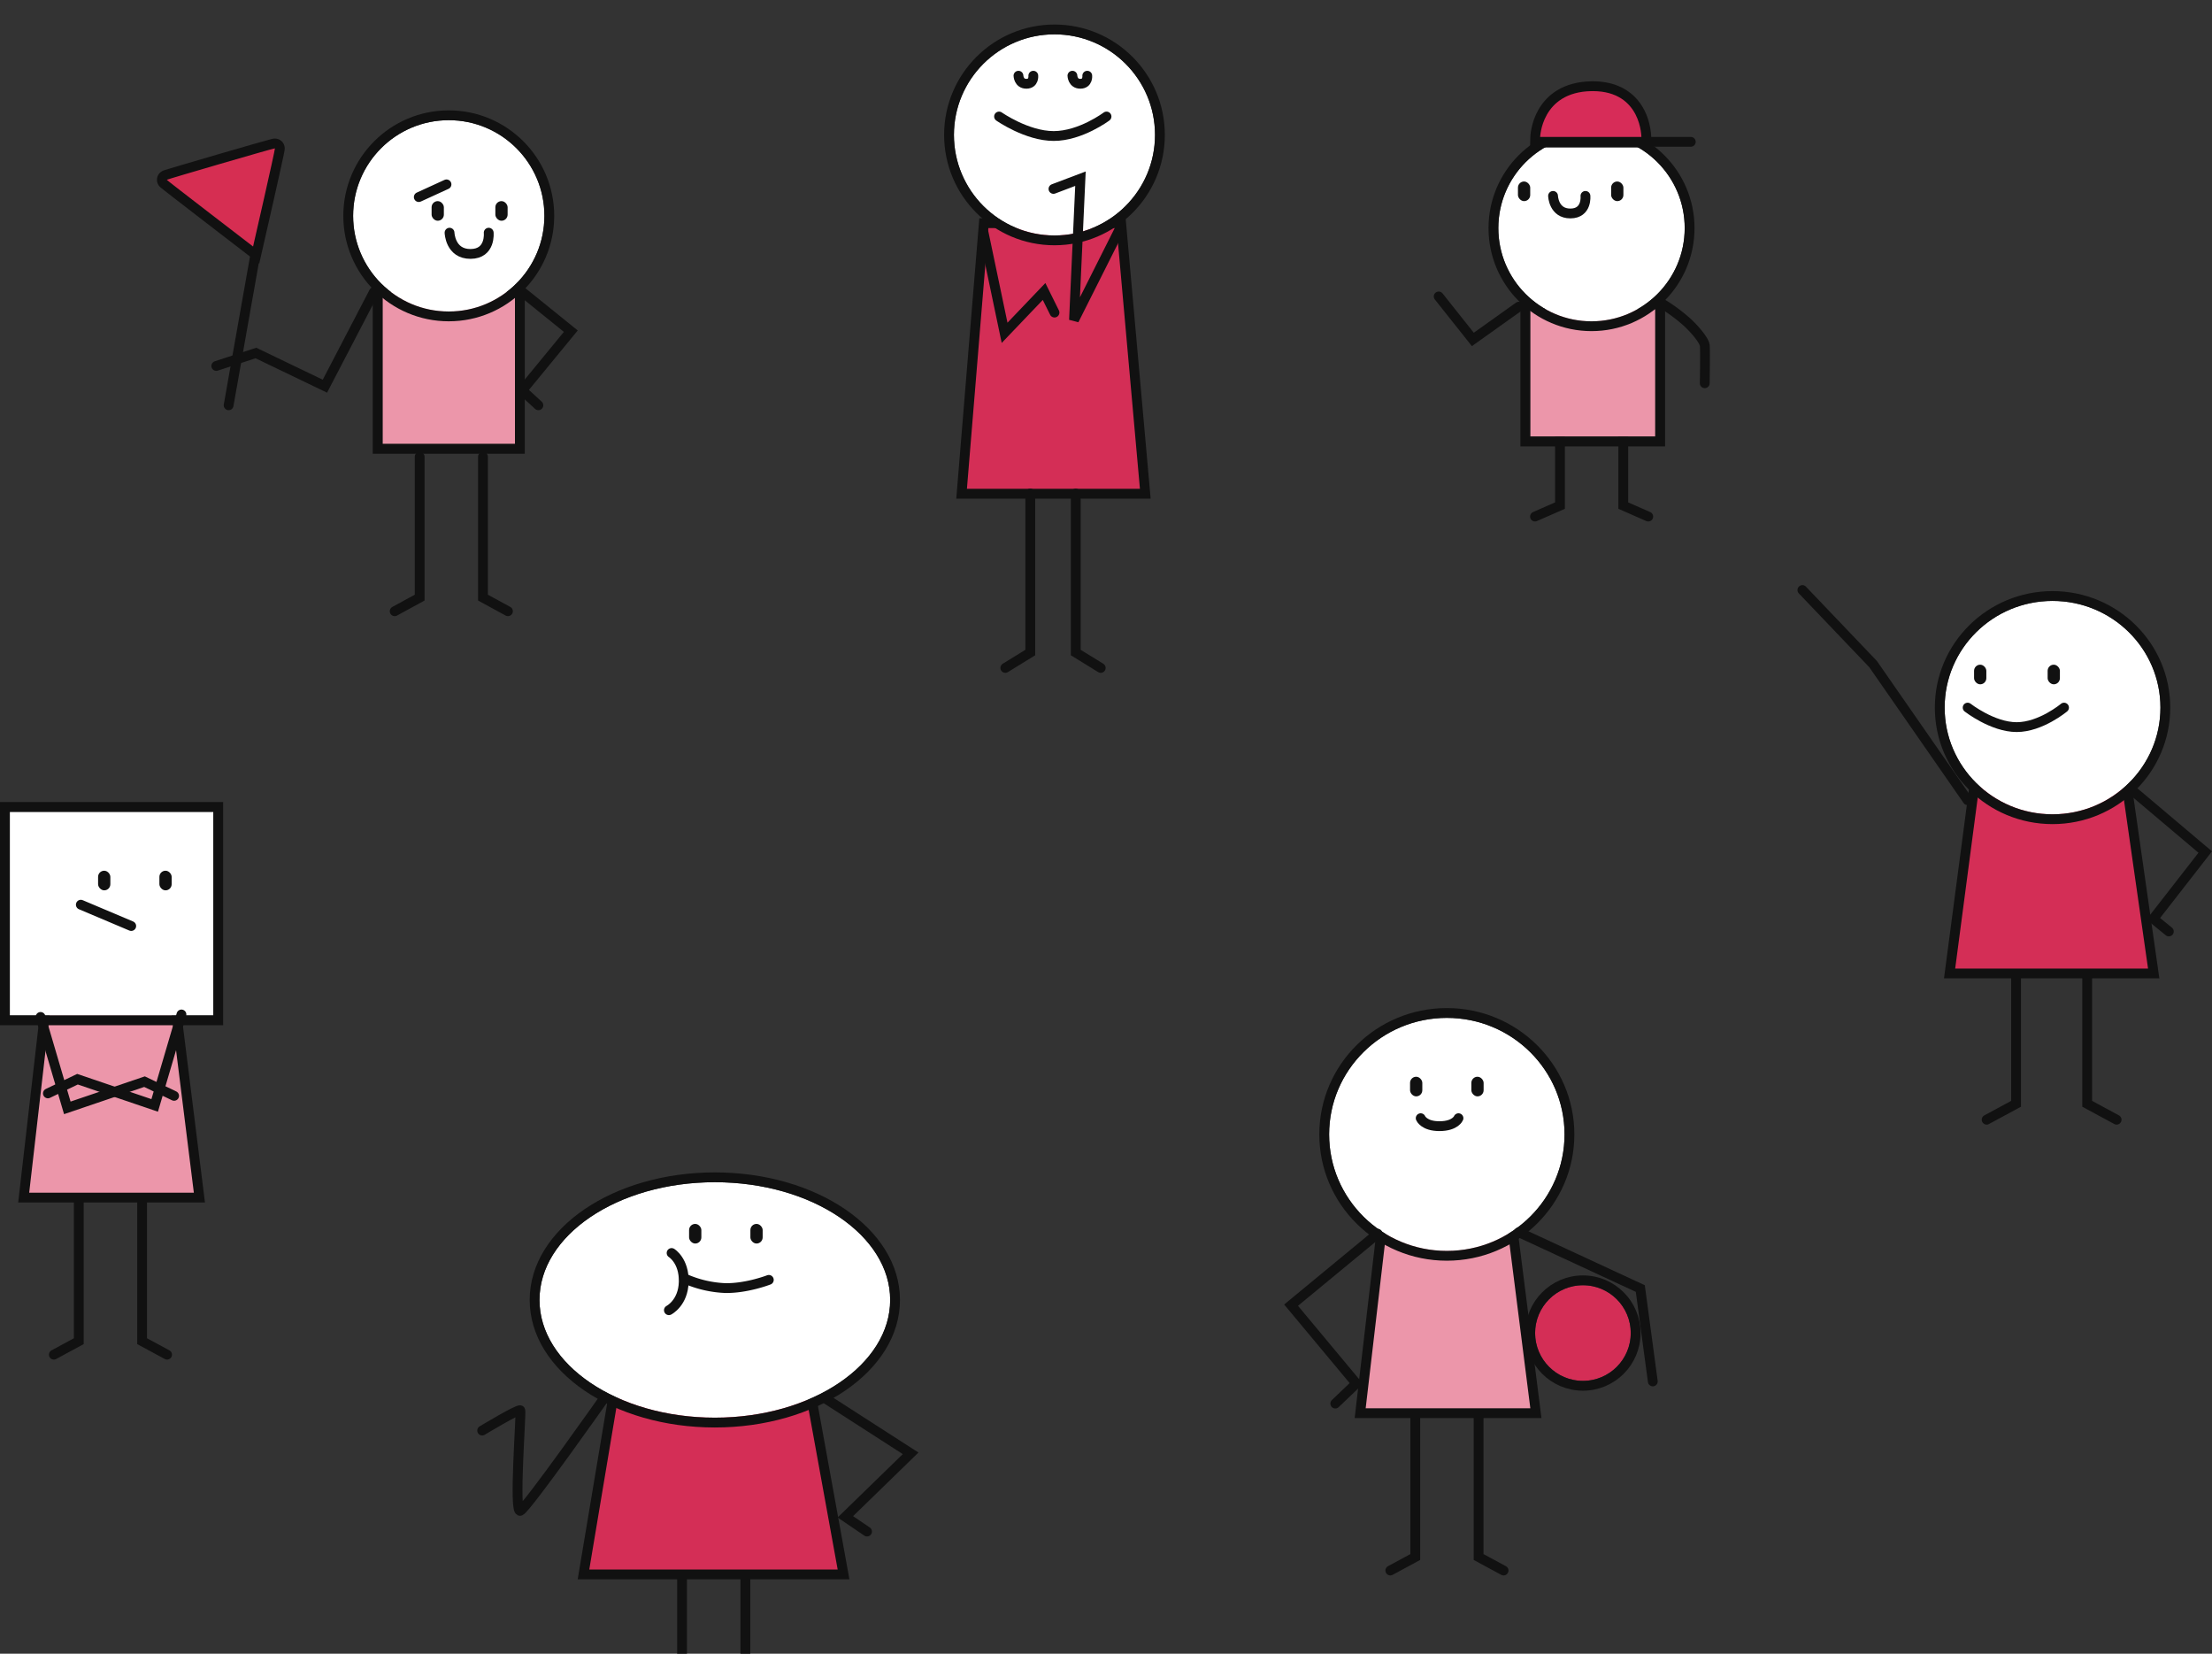 <svg xmlns="http://www.w3.org/2000/svg" width="902.024" height="674.243" viewBox="0 0 902.024 674.243"><rect x="0" y="0" width="902.024" height="674.243" fill="#333333" stroke="none"/><g id="Group_4" data-name="Group 4" transform="translate(-65 -208)"><path id="Path_76" fill="none" stroke="#111" stroke-linecap="round" stroke-width="4" d="M2630.032,1141l31.233,26.388-21.183,27.2,6.344,5.181" data-name="Path 76" transform="translate(-1697 -612)"/><path id="Path_80" fill="none" stroke="#111" stroke-linecap="round" stroke-width="4" d="M2096.628,1388.917l36.713,23.615-26.618,25.892,8.845,6.008" data-name="Path 80" transform="translate(-1697 -612)"/><g id="Path_43" fill="#ec96aa" data-name="Path 43"><path stroke="none" d="M 2225.705 987.265 L 2223.44 987.265 L 2156.298 987.265 L 2154.055 987.265 L 2154.312 985.036 L 2162.629 912.771 L 2162.833 911 L 2164.616 911 L 2214.418 911 L 2216.184 911 L 2216.403 912.752 L 2225.424 985.017 L 2225.705 987.265 Z" transform="translate(-2079.391 -291)"/><path fill="#111" stroke="none" d="M 2164.616 913 L 2156.298 985.265 L 2223.44 985.265 L 2214.418 913 L 2164.616 913 M 2161.05 909 L 2164.616 909 L 2214.418 909 L 2217.95 909 L 2218.387 912.504 L 2227.409 984.769 L 2227.97 989.265 L 2223.44 989.265 L 2156.298 989.265 L 2151.812 989.265 L 2152.324 984.808 L 2160.642 912.543 L 2161.05 909 Z" transform="translate(-2079.391 -291)"/></g><path id="Path_4" fill="none" stroke="#111" stroke-linecap="round" stroke-width="4" d="M175.129,517.706v46.225L164.948,568.4" data-name="Path 4" transform="translate(168.003 321.208)"/><path id="Path_52" fill="none" stroke="#111" stroke-linecap="round" stroke-width="4" d="M175.129,517.706v46.225L164.948,568.4" data-name="Path 52" transform="translate(526.003 -149.792)"/><path id="Path_44" fill="none" stroke="#111" stroke-linecap="round" stroke-width="4" d="M164.948,517.706v46.225l10.181,4.469" data-name="Path 44" transform="translate(204.003 321.208)"/><path id="Path_53" fill="none" stroke="#111" stroke-linecap="round" stroke-width="4" d="M164.948,517.706v46.225l10.181,4.469" data-name="Path 53" transform="translate(562.003 -149.792)"/><path id="Path_50" fill="none" stroke="#111" stroke-linecap="round" stroke-width="4" d="M176.956,517.706v67.115l-12.008,6.488" data-name="Path 50" transform="translate(710.176 73.208)"/><path id="Path_51" fill="none" stroke="#111" stroke-linecap="round" stroke-width="4" d="M164.948,517.706v67.115l12.008,6.488" data-name="Path 51" transform="translate(751.176 73.208)"/><g id="Path_39" fill="#d42e56" data-name="Path 39"><path stroke="none" d="M 2229.03 1021.298 L 2226.844 1021.298 L 2156.298 1021.298 L 2154.127 1021.298 L 2154.305 1019.134 L 2163.045 912.836 L 2163.196 911 L 2165.038 911 L 2217.365 911 L 2219.194 911 L 2219.357 912.822 L 2228.836 1019.12 L 2229.03 1021.298 Z" transform="translate(-1697 -612)"/><path fill="#111" stroke="none" d="M 2165.038 913 L 2156.298 1019.298 L 2226.844 1019.298 L 2217.365 913 L 2165.038 913 M 2161.353 909 L 2165.038 909 L 2217.365 909 L 2221.024 909 L 2221.349 912.645 L 2230.828 1018.942 L 2231.216 1023.298 L 2226.844 1023.298 L 2156.298 1023.298 L 2151.956 1023.298 L 2152.312 1018.97 L 2161.051 912.672 L 2161.353 909 Z" transform="translate(-1697 -612)"/></g><g id="Path_42" fill="#ec96aa" data-name="Path 42"><path stroke="none" d="M 2225.709 986.156 L 2223.44 986.156 L 2156.298 986.156 L 2154.051 986.156 L 2154.312 983.924 L 2162.629 912.768 L 2162.836 911 L 2164.616 911 L 2214.418 911 L 2216.18 911 L 2216.402 912.748 L 2225.424 983.905 L 2225.709 986.156 Z" transform="translate(-1534.391 -202)"/><path fill="#111" stroke="none" d="M 2164.616 913 L 2156.298 984.156 L 2223.44 984.156 L 2214.418 913 L 2164.616 913 M 2161.056 909 L 2164.616 909 L 2214.418 909 L 2217.943 909 L 2218.386 912.497 L 2227.408 983.653 L 2227.979 988.156 L 2223.44 988.156 L 2156.298 988.156 L 2151.803 988.156 L 2152.325 983.692 L 2160.643 912.536 L 2161.056 909 Z" transform="translate(-1534.391 -202)"/></g><g id="Path_40" fill="#d42e56" data-name="Path 40"><path stroke="none" d="M 2237.25 988.896 L 2234.944 988.896 L 2156.298 988.896 L 2154.017 988.896 L 2154.315 986.635 L 2164.058 912.739 L 2164.288 911 L 2166.041 911 L 2224.376 911 L 2226.111 911 L 2226.356 912.717 L 2236.924 986.613 L 2237.25 988.896 Z" transform="translate(-1294 -384)"/><path fill="#111" stroke="none" d="M 2166.041 913 L 2156.298 986.896 L 2234.944 986.896 L 2224.376 913 L 2166.041 913 M 2162.534 909 L 2166.041 909 L 2224.376 909 L 2227.845 909 L 2228.336 912.434 L 2238.904 986.33 L 2239.557 990.896 L 2234.944 990.896 L 2156.298 990.896 L 2151.736 990.896 L 2152.333 986.373 L 2162.076 912.477 L 2162.534 909 Z" transform="translate(-1294 -384)"/></g><g id="Path_41" fill="#d42e56" data-name="Path 41"><path stroke="none" d="M 2259.989 989.91 L 2257.593 989.91 L 2156.298 989.91 L 2153.936 989.91 L 2154.326 987.579 L 2166.875 912.67 L 2167.154 911 L 2168.847 911 L 2243.982 911 L 2245.651 911 L 2245.95 912.642 L 2259.561 987.552 L 2259.989 989.91 Z" transform="translate(-1851 -140)"/><path fill="#111" stroke="none" d="M 2168.847 913 L 2156.298 987.91 L 2257.593 987.91 L 2243.982 913 L 2168.847 913 M 2165.461 909 L 2168.847 909 L 2243.982 909 L 2247.321 909 L 2247.917 912.285 L 2261.529 987.194 L 2262.385 991.91 L 2257.593 991.91 L 2156.298 991.91 L 2151.573 991.91 L 2152.353 987.249 L 2164.902 912.339 L 2165.461 909 Z" transform="translate(-1851 -140)"/></g><g id="Rectangle_16" fill="#ec96aa" stroke="#111" stroke-width="4" data-name="Rectangle 16" transform="translate(221 327)"><rect width="54" height="62" stroke="none"/><rect width="58" height="66" x="-2" y="-2" fill="none"/></g><g id="Rectangle_17" fill="#ec96aa" stroke="#111" stroke-width="4" data-name="Rectangle 17" transform="translate(689 334)"><rect width="51" height="52" stroke="none"/><rect width="55" height="56" x="-2" y="-2" fill="none"/></g><g id="Rectangle_15" fill="#fff" stroke="#111" stroke-width="4" data-name="Rectangle 15" transform="translate(69 539)"><rect width="83" height="83" stroke="none"/><rect width="87" height="87" x="-2" y="-2" fill="none"/></g><g id="Ellipse_11" fill="#fff" stroke="#111" stroke-width="4" data-name="Ellipse 11" transform="translate(285 690)"><ellipse cx="71.5" cy="48" stroke="none" rx="71.5" ry="48"/><ellipse cx="71.5" cy="48" fill="none" rx="73.5" ry="50"/></g><g id="Ellipse_12" fill="#fff" stroke="#111" stroke-width="4" data-name="Ellipse 12" transform="translate(607 623)"><ellipse cx="48" cy="47.5" stroke="none" rx="48" ry="47.5"/><ellipse cx="48" cy="47.5" fill="none" rx="50" ry="49.5"/></g><g id="Ellipse_13" fill="#fff" stroke="#111" stroke-width="4" data-name="Ellipse 13" transform="translate(858 453)"><ellipse cx="44" cy="43.5" stroke="none" rx="44" ry="43.5"/><ellipse cx="44" cy="43.5" fill="none" rx="46" ry="45.5"/></g><g id="Ellipse_14" fill="#fff" stroke="#111" stroke-width="4" data-name="Ellipse 14" transform="translate(676 263)"><circle cx="38" cy="38" r="38" stroke="none"/><circle cx="38" cy="38" r="40" fill="none"/></g><g id="Ellipse_16" fill="#fff" stroke="#111" stroke-width="4" data-name="Ellipse 16" transform="translate(209 257)"><circle cx="39" cy="39" r="39" stroke="none"/><circle cx="39" cy="39" r="41" fill="none"/></g><g id="Ellipse_15" fill="#fff" stroke="#111" stroke-width="4" data-name="Ellipse 15" transform="translate(454 222)"><circle cx="41" cy="41" r="41" stroke="none"/><circle cx="41" cy="41" r="43" fill="none"/></g><path id="Path_46" fill="none" stroke="#111" stroke-linecap="round" stroke-width="4" d="M175.129,517.706v56.9l-10.181,5.5" data-name="Path 46" transform="translate(-77.997 180.208)"/><path id="Path_55" fill="none" stroke="#111" stroke-linecap="round" stroke-width="4" d="M175.129,517.706v64.836l-10.181,6.268" data-name="Path 55" transform="translate(310.003 -108.49)"/><path id="Path_57" fill="none" stroke="#111" stroke-linecap="round" stroke-width="4" d="M175.129,517.706v57.438L164.948,580.7" data-name="Path 57" transform="translate(61.003 -123.49)"/><path id="Path_58" fill="none" stroke="#111" stroke-linecap="round" stroke-width="4" d="M164.948,517.706v57.438l10.181,5.553" data-name="Path 58" transform="translate(97.003 -123.49)"/><path id="Path_48" fill="none" stroke="#111" stroke-linecap="round" stroke-width="4" d="M175.129,517.706v56.9l-10.181,5.5" data-name="Path 48" transform="translate(467.003 268.208)"/><path id="Path_45" fill="none" stroke="#111" stroke-linecap="round" stroke-width="4" d="M164.948,517.706v56.9l10.181,5.5" data-name="Path 45" transform="translate(-41.997 180.208)"/><path id="Path_54" fill="none" stroke="#111" stroke-linecap="round" stroke-width="4" d="M164.948,517.706v64.836l10.181,6.268" data-name="Path 54" transform="translate(338.738 -108.49)"/><path id="Path_47" fill="none" stroke="#111" stroke-linecap="round" stroke-width="4" d="M164.948,517.706v56.9l10.181,5.5" data-name="Path 47" transform="translate(503.003 268.208)"/><rect id="Rectangle_10" width="5" height="8" fill="#111" data-name="Rectangle 10" rx="2.5" transform="translate(105 563)"/><rect id="Rectangle_18" width="5" height="8" fill="#111" data-name="Rectangle 18" rx="2.5" transform="translate(130 563)"/><rect id="Rectangle_19" width="5" height="8" fill="#111" data-name="Rectangle 19" rx="2.5" transform="translate(346 707)"/><rect id="Rectangle_20" width="5" height="8" fill="#111" data-name="Rectangle 20" rx="2.5" transform="translate(371 707)"/><rect id="Rectangle_21" width="5" height="8" fill="#111" data-name="Rectangle 21" rx="2.5" transform="translate(640 647)"/><rect id="Rectangle_22" width="5" height="8" fill="#111" data-name="Rectangle 22" rx="2.5" transform="translate(665 647)"/><rect id="Rectangle_23" width="5" height="8" fill="#111" data-name="Rectangle 23" rx="2.5" transform="translate(870 479)"/><rect id="Rectangle_24" width="5" height="8" fill="#111" data-name="Rectangle 24" rx="2.5" transform="translate(900 479)"/><rect id="Rectangle_25" width="5" height="8" fill="#111" data-name="Rectangle 25" rx="2.5" transform="translate(684 282)"/><rect id="Rectangle_26" width="5" height="8" fill="#111" data-name="Rectangle 26" rx="2.5" transform="translate(722 282)"/><rect id="Rectangle_27" width="5" height="8" fill="#111" data-name="Rectangle 27" rx="2.5" transform="translate(241 290)"/><rect id="Rectangle_28" width="5" height="8" fill="#111" data-name="Rectangle 28" rx="2.5" transform="translate(267 290)"/><path id="Path_59" fill="none" stroke="#111" stroke-linecap="round" stroke-width="4" d="M1794.961,1188.857l20.551,8.69" data-name="Path 59" transform="translate(-1697 -612)"/><path id="Path_60" fill="none" stroke="#111" stroke-linecap="round" stroke-width="4" d="M2034.768,1354.185s5.85-2.956,6.05-11.568-4.953-11.757-4.953-11.757" data-name="Path 60" transform="translate(-1697 -612)"/><path id="Path_61" fill="none" stroke="#111" stroke-linecap="round" stroke-width="4" d="M2041.01,1341.191a45.245,45.245,0,0,0,16.6,3.966c8.808.2,17.9-3.338,17.9-3.338" data-name="Path 61" transform="translate(-1697 -612)"/><path id="Path_62" fill="none" stroke="#111" stroke-linecap="round" stroke-width="4" d="M2341.336,1275.9s1.311,3.281,7.735,3.247,7.68-3.247,7.68-3.247" data-name="Path 62" transform="translate(-1697 -612)"/><path id="Path_63" fill="none" stroke="#111" stroke-linecap="round" stroke-width="4" d="M2564.382,1108.5s10.166,7.952,19.992,7.952,19.312-7.952,19.312-7.952" data-name="Path 63" transform="translate(-1697 -612)"/><path id="Path_64" fill="none" stroke="#111" stroke-linecap="round" stroke-width="4" d="M2564.382,1108.5s11.336,7.952,22.292,7.952,21.534-7.952,21.534-7.952" data-name="Path 64" transform="translate(-2091.983 -853)"/><path id="Path_65" fill="none" stroke="#111" stroke-linecap="round" stroke-width="4" d="M2395.315,899.869s.2,7.194,7.087,7.164,6.12-7.164,6.12-7.164" data-name="Path 65" transform="translate(-1697 -612)"/><path id="Path_66" fill="none" stroke="#111" stroke-linecap="round" stroke-width="4" d="M2395.315,899.869s.241,8.7,8.569,8.663,7.4-8.663,7.4-8.663" data-name="Path 66" transform="translate(-2147 -597)"/><path id="Path_67" fill="none" stroke="#111" stroke-linecap="round" stroke-width="4" d="M1932.776,900.348l11.3-5.178" data-name="Path 67" transform="translate(-1697 -612)"/><path id="Path_68" fill="none" stroke="#111" stroke-linecap="round" stroke-width="4" d="M2395.315,899.869s.091,3.3,3.249,3.284,2.806-3.284,2.806-3.284" data-name="Path 68" transform="translate(-1915 -661)"/><path id="Path_69" fill="none" stroke="#111" stroke-linecap="round" stroke-width="4" d="M2395.315,899.869s.091,3.3,3.249,3.284,2.806-3.284,2.806-3.284" data-name="Path 69" transform="translate(-1893 -661)"/><path id="Path_70" fill="none" stroke="#111" stroke-linecap="round" stroke-width="4" d="M1914.513,939l-20.02,38.453-28.131-13.528L1850.2,969.2" data-name="Path 70" transform="translate(-1697 -612)"/><path id="Path_71" fill="none" stroke="#111" stroke-linecap="round" stroke-width="4" d="M1974.939,939l19.828,16.022-19.828,24.139,6.607,6.077" data-name="Path 71" transform="translate(-1697 -612)"/><path id="Path_72" fill="none" stroke="#111" stroke-linecap="round" stroke-width="4" d="M2218.8,913l-18.838,37.487,2.634-57.632-11.007,4.166" data-name="Path 72" transform="translate(-1697 -612)"/><path id="Path_73" fill="none" stroke="#111" stroke-linecap="round" stroke-width="4" d="M2163.088,914.8l8.571,40.894,16.1-16.853,4.253,8.592" data-name="Path 73" transform="translate(-1697 -612)"/><path id="Path_74" fill="none" stroke="#111" stroke-linecap="round" stroke-width="4" d="M2348.681,940.86l13.925,17.533,18.757-13.37" data-name="Path 74" transform="translate(-1697 -612)"/><path id="Path_75" fill="none" stroke="#111" stroke-linecap="round" stroke-width="4" d="M2438.778,943.207a70.367,70.367,0,0,1,11.349,8.279c4.6,4.384,6.814,7.79,7.046,9.256s0,15.511,0,15.511" data-name="Path 75" transform="translate(-1697 -612)"/><path id="Path_77" fill="none" stroke="#111" stroke-linecap="round" stroke-width="4" d="M2564.382,1146.271l-38.562-55.51-28.829-30.2" data-name="Path 77" transform="translate(-1697 -612)"/><g id="Ellipse_17" fill="#d42e56" stroke="#111" stroke-linecap="round" stroke-width="4" data-name="Ellipse 17" transform="translate(691 732)"><circle cx="19.5" cy="19.5" r="19.5" stroke="none"/><circle cx="19.5" cy="19.5" r="21.5" fill="none"/></g><path id="Path_78" fill="none" stroke="#111" stroke-linecap="round" stroke-width="4" d="M2381.361,1322.388l49.534,22.965,5.092,37.865" data-name="Path 78" transform="translate(-1697 -612)"/><path id="Path_79" fill="none" stroke="#111" stroke-linecap="round" stroke-width="4" d="M2323.785,1323l-35.3,29.127,26.611,31.934-8.584,8.194" data-name="Path 79" transform="translate(-1697 -612)"/><path id="Path_81" fill="none" stroke="#111" stroke-linecap="round" stroke-width="4" d="M1958.624,1403.259s15.087-9.1,15.559-8.255-2.776,42.283,0,40.968,34.362-46.156,34.362-46.156" data-name="Path 81" transform="translate(-1697 -612)"/><path id="Path_82" fill="none" stroke="#111" stroke-linecap="round" stroke-width="4" d="M1778.539,1234.612l10.912,37.078,31.482-10.69,12.061,5.789" data-name="Path 82" transform="translate(-1697 -612)"/><path id="Path_83" fill="none" stroke="#111" stroke-linecap="round" stroke-width="4" d="M1832.993,1234.612l-10.912,37.078L1790.6,1261l-12.061,5.789" data-name="Path 83" transform="translate(-1694 -613)"/><path id="Path_84" fill="none" stroke="#111" stroke-linecap="round" stroke-width="4" d="M1855.229,985.239,1874,879.305" data-name="Path 84" transform="translate(-1697 -612)"/><g id="Path_85" fill="#d62e52" stroke-linecap="round" data-name="Path 85"><path stroke="none" d="M 1866.456 923.99 L 1863.984 922.093 C 1863.896 922.026 1855.076 915.257 1846.373 908.554 C 1841.26 904.617 1837.187 901.472 1834.267 899.207 C 1832.53 897.861 1831.186 896.813 1830.272 896.094 C 1829.776 895.704 1829.394 895.401 1829.137 895.194 C 1828.993 895.077 1828.884 894.987 1828.805 894.92 C 1828.745 894.869 1828.698 894.827 1828.657 894.788 C 1827.95 894.123 1827.979 893.328 1828.024 893.017 C 1828.127 892.306 1828.596 891.715 1829.279 891.436 C 1829.333 891.414 1829.394 891.391 1829.469 891.365 C 1829.569 891.33 1829.704 891.285 1829.884 891.228 C 1830.204 891.125 1830.677 890.978 1831.289 890.792 C 1832.448 890.438 1834.109 889.941 1836.224 889.313 C 1840.229 888.124 1845.69 886.52 1851.206 884.912 C 1857.029 883.216 1862.401 881.664 1866.332 880.543 C 1873.543 878.488 1873.717 878.488 1874.098 878.488 C 1874.538 878.488 1874.955 878.626 1875.305 878.888 C 1875.66 879.154 1876.233 879.766 1876.084 880.884 C 1876.069 880.997 1876.046 881.137 1876.012 881.324 C 1875.955 881.637 1875.869 882.074 1875.748 882.662 C 1875.53 883.718 1875.198 885.258 1874.764 887.241 C 1874.033 890.571 1872.999 895.201 1871.689 901.001 C 1869.46 910.873 1867.174 920.853 1867.151 920.953 L 1866.456 923.99 Z" transform="translate(-1697 -612)"/><path fill="#111" stroke="none" d="M 1874.098 880.488 C 1873.313 880.488 1830.028 893.134 1830.003 893.304 C 1829.978 893.475 1865.202 920.507 1865.202 920.507 C 1865.202 920.507 1874.331 880.657 1874.107 880.49 C 1874.106 880.489 1874.103 880.488 1874.098 880.488 M 1874.098 876.488 C 1874.972 876.488 1875.803 876.764 1876.5 877.285 C 1877.071 877.711 1878.362 878.939 1878.066 881.149 C 1878.047 881.293 1878.02 881.462 1877.98 881.681 C 1877.92 882.01 1877.831 882.463 1877.706 883.066 C 1877.487 884.13 1877.154 885.679 1876.717 887.67 C 1875.986 891.004 1874.951 895.637 1873.64 901.442 C 1871.41 911.317 1869.124 921.3 1869.101 921.4 L 1867.71 927.473 L 1862.767 923.68 C 1862.679 923.612 1853.857 916.842 1845.153 910.139 C 1840.038 906.2 1835.963 903.054 1833.041 900.788 C 1831.301 899.438 1829.954 898.388 1829.036 897.667 C 1828.525 897.265 1828.147 896.965 1827.88 896.749 C 1827.72 896.62 1827.602 896.522 1827.508 896.442 C 1827.422 896.37 1827.352 896.307 1827.286 896.245 C 1826.307 895.323 1825.854 894.042 1826.044 892.73 C 1826.25 891.31 1827.177 890.134 1828.523 889.584 C 1828.61 889.549 1828.7 889.515 1828.809 889.477 C 1828.927 889.435 1829.075 889.387 1829.275 889.323 C 1829.608 889.216 1830.076 889.071 1830.706 888.879 C 1831.87 888.524 1833.535 888.025 1835.655 887.396 C 1839.663 886.205 1845.127 884.601 1850.646 882.992 C 1856.473 881.294 1861.849 879.742 1865.784 878.62 C 1873.263 876.488 1873.407 876.488 1874.098 876.488 Z" transform="translate(-1697 -612)"/></g><g id="Path_86" fill="#d72c58" stroke-linecap="round" data-name="Path 86"><path stroke="none" d="M 44.323 24.143 L 42.343 24.143 L 1.038 24.143 L -1 24.143 L -0.961 22.106 C -0.957 21.895 -0.83 16.883 2.045 11.798 C 3.758 8.77 6.087 6.337 8.968 4.568 C 12.513 2.391 16.873 1.243 21.927 1.155 C 22.125 1.152 22.325 1.15 22.52 1.15 C 29.155 1.15 34.457 3.107 38.277 6.965 C 44.362 13.11 44.346 21.797 44.342 22.163 L 44.323 24.143 Z" transform="translate(692 242)"/><path fill="#111" stroke="none" d="M 22.52 3.15 C 22.336 3.15 22.149 3.152 21.962 3.155 C 1.392 3.511 1.038 22.143 1.038 22.143 L 42.343 22.143 C 42.343 22.143 42.531 3.15 22.52 3.15 M 22.52 -0.85 C 26.266 -0.85 29.676 -0.25 32.654 0.933 C 35.351 2.005 37.721 3.561 39.699 5.558 C 41.268 7.143 42.594 9.011 43.642 11.111 C 44.459 12.75 45.108 14.532 45.571 16.409 C 46.345 19.549 46.345 21.923 46.342 22.183 L 46.303 26.143 L 42.343 26.143 L 1.038 26.143 L -3.038 26.143 L -2.961 22.068 C -2.958 21.911 -2.92 20.482 -2.506 18.433 C -1.952 15.695 -1.006 13.131 0.305 10.814 C 2.186 7.487 4.749 4.812 7.921 2.864 C 11.775 0.497 16.476 -0.751 21.893 -0.844 C 22.102 -0.848 22.313 -0.85 22.52 -0.85 Z" transform="translate(692 242)"/></g><path id="Path_87" fill="none" stroke="#111" stroke-linecap="round" stroke-width="4" d="M2387.76,877.827h62.646" data-name="Path 87" transform="translate(-1695.924 -612)"/></g></svg>
